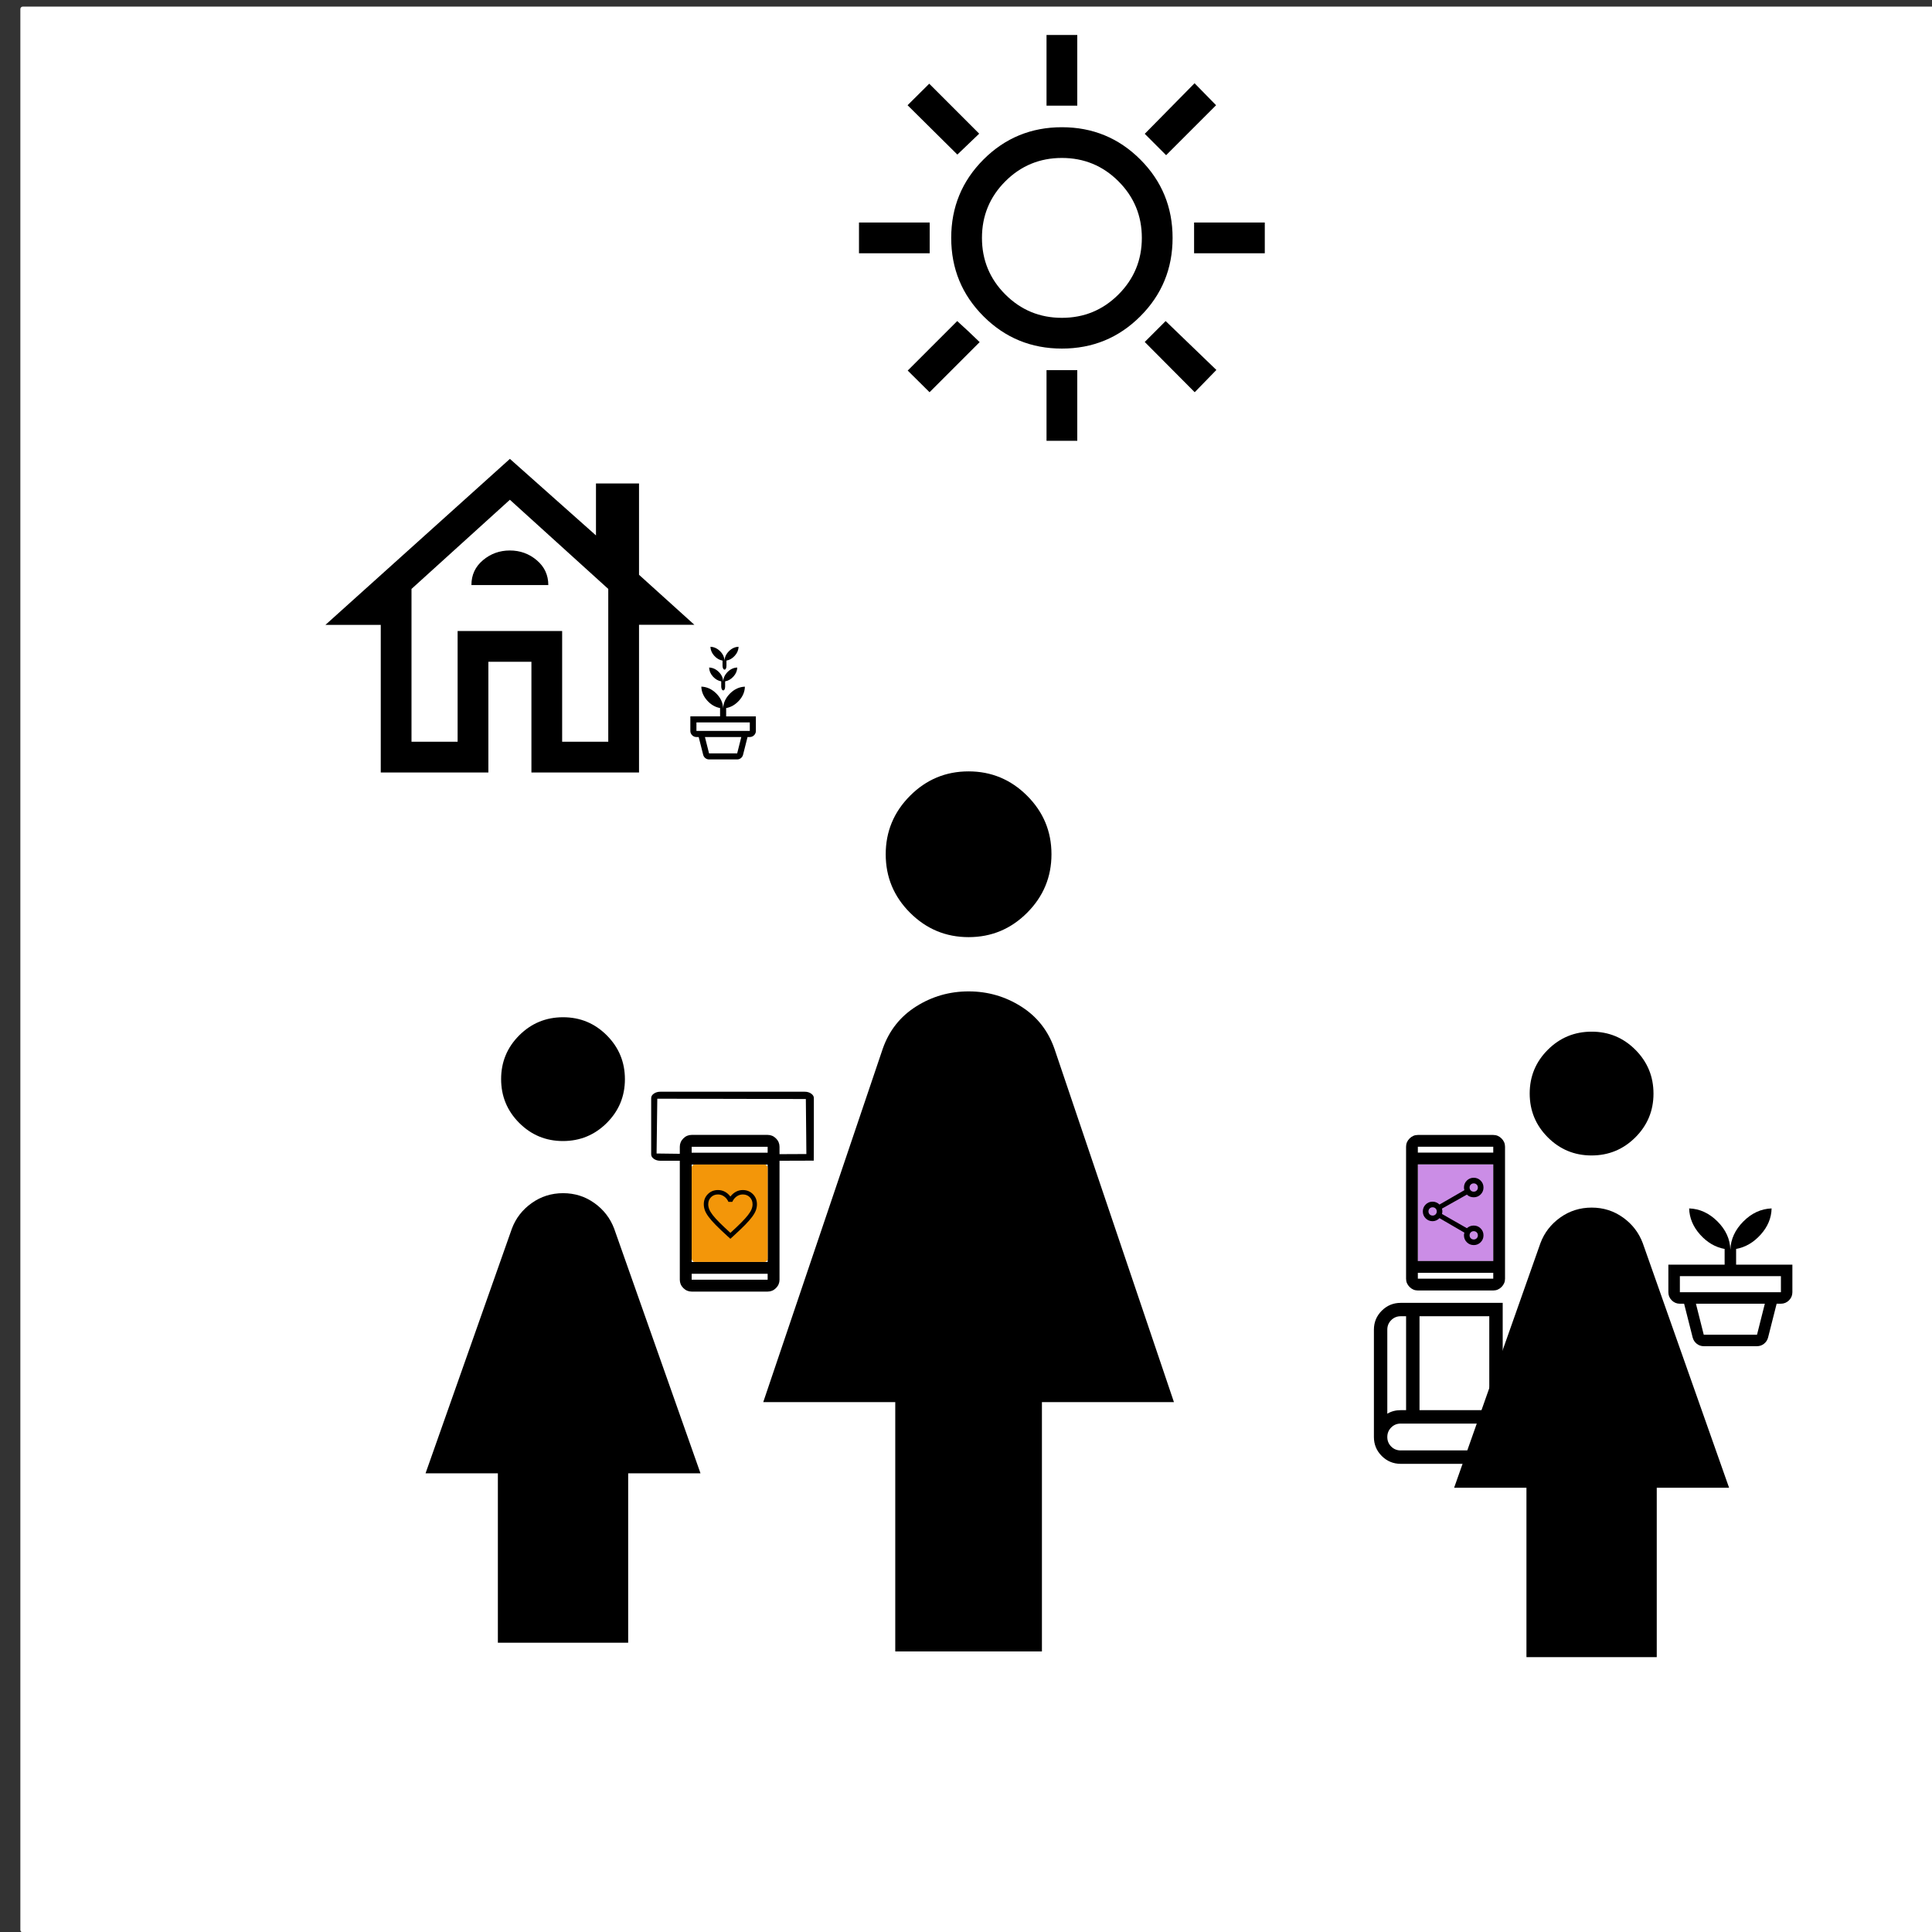 <?xml version="1.0" encoding="UTF-8" standalone="no"?>
<svg
   xmlns:dc="http://purl.org/dc/elements/1.1/"
   xmlns:cc="http://creativecommons.org/ns#"
   xmlns:rdf="http://www.w3.org/1999/02/22-rdf-syntax-ns#"
   xmlns:svg="http://www.w3.org/2000/svg"
   xmlns="http://www.w3.org/2000/svg"
   xmlns:sodipodi="http://sodipodi.sourceforge.net/DTD/sodipodi-0.dtd"
   xmlns:inkscape="http://www.inkscape.org/namespaces/inkscape"
   width="400"
   height="400"
   version="1.1"
   viewBox="0 0 105.83 105.83"
   id="svg10"
   sodipodi:docname="18.svg"
   inkscape:version="1.0.2 (e86c870879, 2021-01-15)">
  <rect x="0" y="0" width="105.83" height="105.83" fill="#333333" stroke="none"/>
  <defs
     id="defs14" />
  <sodipodi:namedview
     pagecolor="#ffffff"
     bordercolor="#666666"
     borderopacity="1"
     objecttolerance="10"
     gridtolerance="10"
     guidetolerance="10"
     inkscape:pageopacity="0"
     inkscape:pageshadow="2"
     inkscape:window-width="1905"
     inkscape:window-height="1116"
     id="namedview12"
     showgrid="false"
     inkscape:zoom="1.5188172"
     inkscape:cx="209.73469"
     inkscape:cy="242.94425"
     inkscape:window-x="0"
     inkscape:window-y="0"
     inkscape:window-maximized="0"
     inkscape:current-layer="svg10" />
  <rect
     width="105.49"
     height="105.49"
     ry="0.133"
     fill="#ffffff"
     id="rect2"
     x="1.115"
     y="0.362" />
  <g
     stroke-width="0.025"
     id="g12">
    <path
       d="M 57.326,5.789 V 1.916 h 1.684 V 5.789 Z M 63.877,8.501 62.707,7.33 65.435,4.56 66.614,5.764 Z m 1.532,5.372 v -1.684 h 3.873 V 13.873 Z M 57.326,24.146 v -3.873 h 1.684 V 24.146 Z M 52.442,8.467 49.714,5.764 50.901,4.585 53.638,7.322 Z m 13.001,13.018 -2.737,-2.753 1.145,-1.145 2.779,2.678 z m -18.39,-7.612 v -1.684 h 3.873 v 1.684 z m 3.865,7.612 -1.196,-1.187 2.711,-2.711 0.615,0.564 0.615,0.589 z m 7.25,-2.391 q -2.526,0 -4.295,-1.768 -1.768,-1.768 -1.768,-4.294 0,-2.526 1.768,-4.295 1.768,-1.768 4.295,-1.768 2.526,0 4.295,1.768 1.768,1.768 1.768,4.295 0,2.526 -1.768,4.294 -1.768,1.768 -4.295,1.768 z m 0,-1.684 q 1.819,0 3.099,-1.28 1.28,-1.28 1.28,-3.099 0,-1.819 -1.28,-3.099 -1.28,-1.28 -3.099,-1.28 -1.819,0 -3.099,1.28 -1.28,1.28 -1.28,3.099 0,1.819 1.28,3.099 1.28,1.28 3.099,1.28 z"
       id="path8" />
    <path
       d="m 20.857,42.314 v -8.084 h -3.031 l 10.105,-9.094 4.715,4.193 v -2.846 h 2.358 v 5.002 l 3.031,2.738 h -3.031 v 8.091 h -5.894 v -6.063 h -2.358 v 6.063 z m 1.684,-1.684 h 2.526 v -6.063 h 5.726 v 6.063 h 2.526 v -8.37 l -5.389,-4.884 -5.389,4.884 z m 2.526,-6.063 h 5.726 z m 0.758,-2.518 h 4.21 q 0,-0.825 -0.632,-1.36 -0.632,-0.535 -1.474,-0.535 -0.842,0 -1.474,0.532 -0.632,0.532 -0.632,1.363 z"
       id="path10" />
  </g>
  <path
     d="m 38.84,41.267 h 1.541 l 0.226,-0.897 h -1.993 z m 0,0.332 q -0.113,0 -0.202,-0.07 -0.089,-0.07 -0.119,-0.181 l -0.247,-0.978 h 2.677 l -0.247,0.978 q -0.03,0.111 -0.119,0.181 -0.089,0.07 -0.202,0.07 z m -0.691,-1.561 h 2.923 v -0.465 h -2.923 z m 1.462,-1.232 q 0.017,-0.455 0.375,-0.815 0.359,-0.36 0.817,-0.377 -0.01,0.419 -0.317,0.759 -0.307,0.34 -0.709,0.414 v 0.455 h 1.628 v 0.797 q 0,0.137 -0.098,0.235 -0.098,0.098 -0.235,0.098 h -2.923 q -0.137,0 -0.235,-0.098 -0.098,-0.098 -0.098,-0.235 V 39.24 h 1.628 v -0.455 q -0.402,-0.073 -0.708,-0.414 -0.306,-0.34 -0.319,-0.759 0.458,0.017 0.819,0.375 0.36,0.359 0.374,0.817 z"
     stroke-width="0.005"
     id="path14" />
  <path
     d="m 39.614,37.336 c 0.007,-0.196 0.088,-0.371 0.242,-0.527 0.154,-0.155 0.33,-0.236 0.528,-0.243 -0.004,0.18 -0.073,0.344 -0.205,0.49 -0.132,0.147 -0.285,0.236 -0.458,0.267 v 0.294 c -0.003,0.274 -0.203,0.266 -0.214,0 v -0.294 c -0.173,-0.031 -0.325,-0.12 -0.457,-0.267 -0.132,-0.147 -0.2,-0.31 -0.206,-0.49 0.197,0.007 0.374,0.088 0.529,0.242 0.155,0.154 0.236,0.33 0.241,0.528 z"
     stroke-width="0.003"
     id="path16" />
  <path
     d="m 49.04,90.462 v -13.659 h -7.231 l 6.548,-19.363 q 0.522,-1.486 1.828,-2.31 1.306,-0.824 2.872,-0.824 1.567,0 2.872,0.824 1.306,0.823 1.828,2.31 l 6.548,19.363 h -7.231 v 13.659 z M 53.06,51.334 q -1.871,0 -3.207,-1.333 -1.336,-1.333 -1.336,-3.204 0,-1.871 1.333,-3.207 1.333,-1.336 3.204,-1.336 1.871,0 3.207,1.333 1.336,1.333 1.336,3.204 0,1.871 -1.333,3.207 -1.333,1.336 -3.204,1.336 z"
     stroke-width="0.06"
     id="path18" />
  <path
     d="m 30.837,62.503 q -1.406,0 -2.397,-0.994 -0.99,-0.994 -0.99,-2.4 0,-1.406 0.994,-2.397 0.994,-0.99 2.4,-0.99 1.406,0 2.397,0.994 0.99,0.994 0.99,2.4 0,1.406 -0.994,2.397 -0.994,0.99 -2.4,0.99 z m -3.565,27.481 v -9.279 h -3.962 l 4.729,-13.401 q 0.321,-0.857 1.084,-1.401 0.763,-0.544 1.722,-0.544 0.959,0 1.718,0.544 0.758,0.544 1.08,1.401 l 4.729,13.401 h -3.962 v 9.279 z"
     stroke-width="0.054"
     id="path1974" />
  <path
     d="m 37.888,70.75 q -0.263,0 -0.457,-0.193 -0.193,-0.193 -0.193,-0.457 v -7.283 q 0,-0.263 0.193,-0.457 0.193,-0.193 0.457,-0.193 h 4.162 q 0.263,0 0.457,0.193 0.193,0.193 0.193,0.457 v 7.283 q 0,0.263 -0.193,0.457 -0.193,0.193 -0.457,0.193 z m 0,-0.975 v 0.325 h 4.162 v -0.325 z m 0,-0.65 h 4.162 v -5.333 h -4.162 z m 0,-5.983 h 4.162 v -0.325 h -4.162 z m 0,0 v -0.325 z m 0,6.633 v 0.325 z"
     stroke-width="0.01"
     id="path1980" />
  <path
     d="m 35.966,63.186 c 2.738,0.047 5.676,0.047 8.205,0.029 l -0.009,-1.031 -0.02,-1.982 -8.137,-0.018 z m 0.207,0.397 c -0.138,0 -0.257,-0.034 -0.355,-0.103 -0.099,-0.069 -0.148,-0.151 -0.148,-0.247 v -3.081 c 0,-0.096 0.049,-0.179 0.148,-0.247 0.099,-0.069 0.217,-0.103 0.355,-0.103 h 7.905 c 0.138,0 0.257,0.034 0.355,0.103 0.099,0.069 0.148,0.151 0.148,0.247 v 2.171 l -0.005,1.254 -1.806,0.006 z m 0.183,-0.33 -0.351,-3.07 z"
     id="path5697"
     sodipodi:nodetypes="ccccccccsscssssccccccc"
     style="stroke-width:0.006" />
  <rect
     style="fill:#f39609;stroke-width:0.169;stroke-linejoin:round;stroke-dashoffset:7.35;stroke-opacity:0.722"
     id="rect889"
     width="4.162"
     height="5.333"
     x="37.888"
     y="63.791"
     ry="0.171" />
  <path
     d="m 87.18,63.293 q -1.406,0 -2.397,-0.994 -0.99,-0.994 -0.99,-2.4 0,-1.406 0.994,-2.397 0.994,-0.99 2.4,-0.99 1.406,0 2.397,0.994 0.99,0.994 0.99,2.4 0,1.406 -0.994,2.397 -0.994,0.99 -2.4,0.99 z m -3.565,27.481 v -9.279 h -3.962 l 4.729,-13.401 q 0.321,-0.857 1.084,-1.401 0.763,-0.544 1.722,-0.544 0.959,0 1.718,0.544 0.758,0.544 1.08,1.401 l 4.729,13.401 h -3.962 v 9.279 z"
     stroke-width="0.054"
     id="path1974-3" />
  <path
     d="m 93.327,73.112 h 2.918 l 0.428,-1.698 h -3.774 z m 0,0.629 q -0.214,0 -0.382,-0.132 -0.168,-0.132 -0.225,-0.343 l -0.469,-1.852 h 5.069 l -0.469,1.852 q -0.056,0.21 -0.225,0.343 -0.168,0.132 -0.382,0.132 z m -1.308,-2.956 h 5.535 v -0.881 h -5.535 z m 2.767,-2.333 q 0.031,-0.862 0.711,-1.544 0.679,-0.682 1.547,-0.714 -0.019,0.792 -0.601,1.437 -0.582,0.645 -1.343,0.783 v 0.862 h 3.082 v 1.509 q 0,0.259 -0.185,0.444 -0.185,0.185 -0.444,0.185 h -5.535 q -0.259,0 -0.444,-0.185 -0.185,-0.185 -0.185,-0.444 v -1.509 h 3.082 v -0.862 q -0.761,-0.138 -1.34,-0.783 -0.579,-0.645 -0.604,-1.437 0.868,0.031 1.55,0.711 0.682,0.679 0.708,1.547 z"
     stroke-width="0.009"
     id="path14-6" />
  <rect
     style="fill:#cb8de6;fill-opacity:1;stroke-width:0.348;stroke-linejoin:round;stroke-dashoffset:7.35"
     id="rect13837"
     width="4.131"
     height="5.293"
     x="77.666"
     y="63.783" />
  <path
     d="m 77.666,70.689 q -0.261,0 -0.453,-0.192 -0.192,-0.192 -0.192,-0.453 v -7.229 q 0,-0.261 0.192,-0.453 0.192,-0.192 0.453,-0.192 h 4.131 q 0.261,0 0.453,0.192 0.192,0.192 0.192,0.453 v 7.229 q 0,0.261 -0.192,0.453 -0.192,0.192 -0.453,0.192 z m 0,-0.968 v 0.323 h 4.131 v -0.323 z m 0,-0.645 h 4.131 v -5.293 h -4.131 z m 0,-5.939 h 4.131 v -0.323 h -4.131 z m 0,0 v -0.323 z m 0,6.584 v 0.323 z"
     stroke-width="0.01"
     id="path1980-3" />
  <path
     d="m 76.728,80.185 q -0.609,0 -1.039,-0.43 -0.43,-0.43 -0.43,-1.039 v -5.88 q 0,-0.609 0.43,-1.039 0.43,-0.43 1.039,-0.43 h 5.586 v 6.615 q -0.283,0 -0.472,0.219 -0.189,0.219 -0.189,0.516 0,0.298 0.189,0.516 0.189,0.219 0.472,0.219 v 0.735 z m -0.735,-2.745 q 0.162,-0.099 0.345,-0.147 0.184,-0.048 0.39,-0.048 h 0.294 v -5.145 h -0.294 q -0.306,0 -0.521,0.214 -0.214,0.214 -0.214,0.521 z m 1.764,-0.195 h 3.822 v -5.145 h -3.822 z m -1.764,0.195 v -5.34 z m 0.732,2.01 h 4.38 q -0.088,-0.162 -0.138,-0.347 -0.05,-0.186 -0.05,-0.388 0,-0.206 0.048,-0.39 0.048,-0.184 0.147,-0.345 h -4.387 q -0.306,0 -0.519,0.214 -0.213,0.214 -0.213,0.521 0,0.309 0.213,0.522 0.213,0.213 0.518,0.213 z"
     id="path2906" />
  <path
     d="m 80.727,68.202 q -0.223,0 -0.379,-0.156 -0.156,-0.156 -0.156,-0.379 0,-0.031 0.006,-0.072 0.006,-0.041 0.018,-0.074 l -1.364,-0.793 q -0.072,0.075 -0.172,0.121 -0.1,0.045 -0.206,0.045 -0.223,0 -0.379,-0.156 -0.156,-0.156 -0.156,-0.379 0,-0.223 0.156,-0.379 0.156,-0.156 0.379,-0.156 0.106,0 0.203,0.041 0.097,0.041 0.175,0.116 l 1.364,-0.787 q -0.012,-0.031 -0.018,-0.07 -0.006,-0.039 -0.006,-0.075 0,-0.223 0.156,-0.379 0.156,-0.156 0.379,-0.156 0.223,0 0.379,0.156 0.156,0.156 0.156,0.379 0,0.223 -0.156,0.379 -0.156,0.156 -0.379,0.156 -0.107,0 -0.205,-0.036 -0.098,-0.036 -0.17,-0.111 l -1.364,0.768 q 0.009,0.034 0.015,0.078 0.006,0.044 0.006,0.077 0,0.033 -0.006,0.068 -0.006,0.035 -0.015,0.069 l 1.364,0.78 q 0.072,-0.066 0.166,-0.105 0.094,-0.039 0.209,-0.039 0.223,0 0.379,0.156 0.156,0.156 0.156,0.379 0,0.223 -0.156,0.379 -0.156,0.156 -0.379,0.156 z m 1.03e-4,-2.925 q 0.097,0 0.162,-0.065 0.065,-0.065 0.065,-0.162 0,-0.097 -0.065,-0.162 -0.065,-0.065 -0.162,-0.065 -0.097,0 -0.162,0.065 -0.065,0.065 -0.065,0.162 0,0.097 0.065,0.162 0.065,0.065 0.162,0.065 z m -2.252,1.309 q 0.097,0 0.162,-0.065 0.065,-0.065 0.065,-0.162 0,-0.097 -0.065,-0.162 -0.065,-0.065 -0.162,-0.065 -0.097,0 -0.162,0.065 -0.065,0.065 -0.065,0.162 0,0.097 0.065,0.162 0.065,0.065 0.162,0.065 z m 2.252,1.309 q 0.097,0 0.162,-0.065 0.065,-0.065 0.065,-0.162 0,-0.097 -0.065,-0.162 -0.065,-0.065 -0.162,-0.065 -0.097,0 -0.162,0.065 -0.065,0.065 -0.065,0.162 0,0.097 0.065,0.162 0.065,0.065 0.162,0.065 z m -1.03e-4,-2.845 z m -2.252,1.309 z m 2.252,1.309 z"
     id="path13943-4"
     style="stroke-width:0.005" />
  <path
     d="m 40.009,67.857 -0.17,-0.153 q -0.379,-0.346 -0.627,-0.597 -0.248,-0.251 -0.395,-0.45 -0.147,-0.198 -0.206,-0.361 -0.059,-0.163 -0.059,-0.33 0,-0.333 0.223,-0.556 0.223,-0.223 0.554,-0.223 0.202,0 0.376,0.092 0.175,0.092 0.303,0.265 0.143,-0.18 0.314,-0.268 0.171,-0.089 0.365,-0.089 0.33,0 0.554,0.223 0.223,0.223 0.223,0.556 0,0.168 -0.059,0.33 -0.059,0.163 -0.206,0.361 -0.147,0.198 -0.395,0.45 -0.248,0.251 -0.627,0.597 z m 0,-0.323 q 0.362,-0.33 0.596,-0.566 0.234,-0.236 0.371,-0.413 0.137,-0.177 0.192,-0.315 0.055,-0.138 0.055,-0.274 0,-0.233 -0.151,-0.385 -0.151,-0.152 -0.383,-0.152 -0.182,0 -0.337,0.109 -0.155,0.109 -0.239,0.297 h -0.211 q -0.081,-0.186 -0.236,-0.296 -0.155,-0.11 -0.337,-0.11 -0.233,0 -0.383,0.152 -0.151,0.152 -0.151,0.386 0,0.136 0.055,0.275 0.055,0.139 0.192,0.317 0.137,0.178 0.373,0.413 0.236,0.235 0.595,0.563 z m 0,-1.053 z"
     id="path39593-8"
     style="display:inline;stroke-width:0.004" />
  <path
     d="m 39.686,36.199 c 0.007,-0.196 0.088,-0.371 0.242,-0.527 0.154,-0.155 0.33,-0.236 0.528,-0.243 -0.004,0.18 -0.073,0.344 -0.205,0.49 -0.132,0.147 -0.285,0.236 -0.458,0.267 v 0.294 c -0.003,0.274 -0.203,0.266 -0.214,0 v -0.294 c -0.173,-0.031 -0.325,-0.12 -0.457,-0.267 -0.132,-0.147 -0.2,-0.31 -0.206,-0.49 0.197,0.007 0.374,0.088 0.529,0.242 0.155,0.154 0.236,0.33 0.241,0.528 z"
     stroke-width="0.003"
     id="path16-5" />
</svg>
